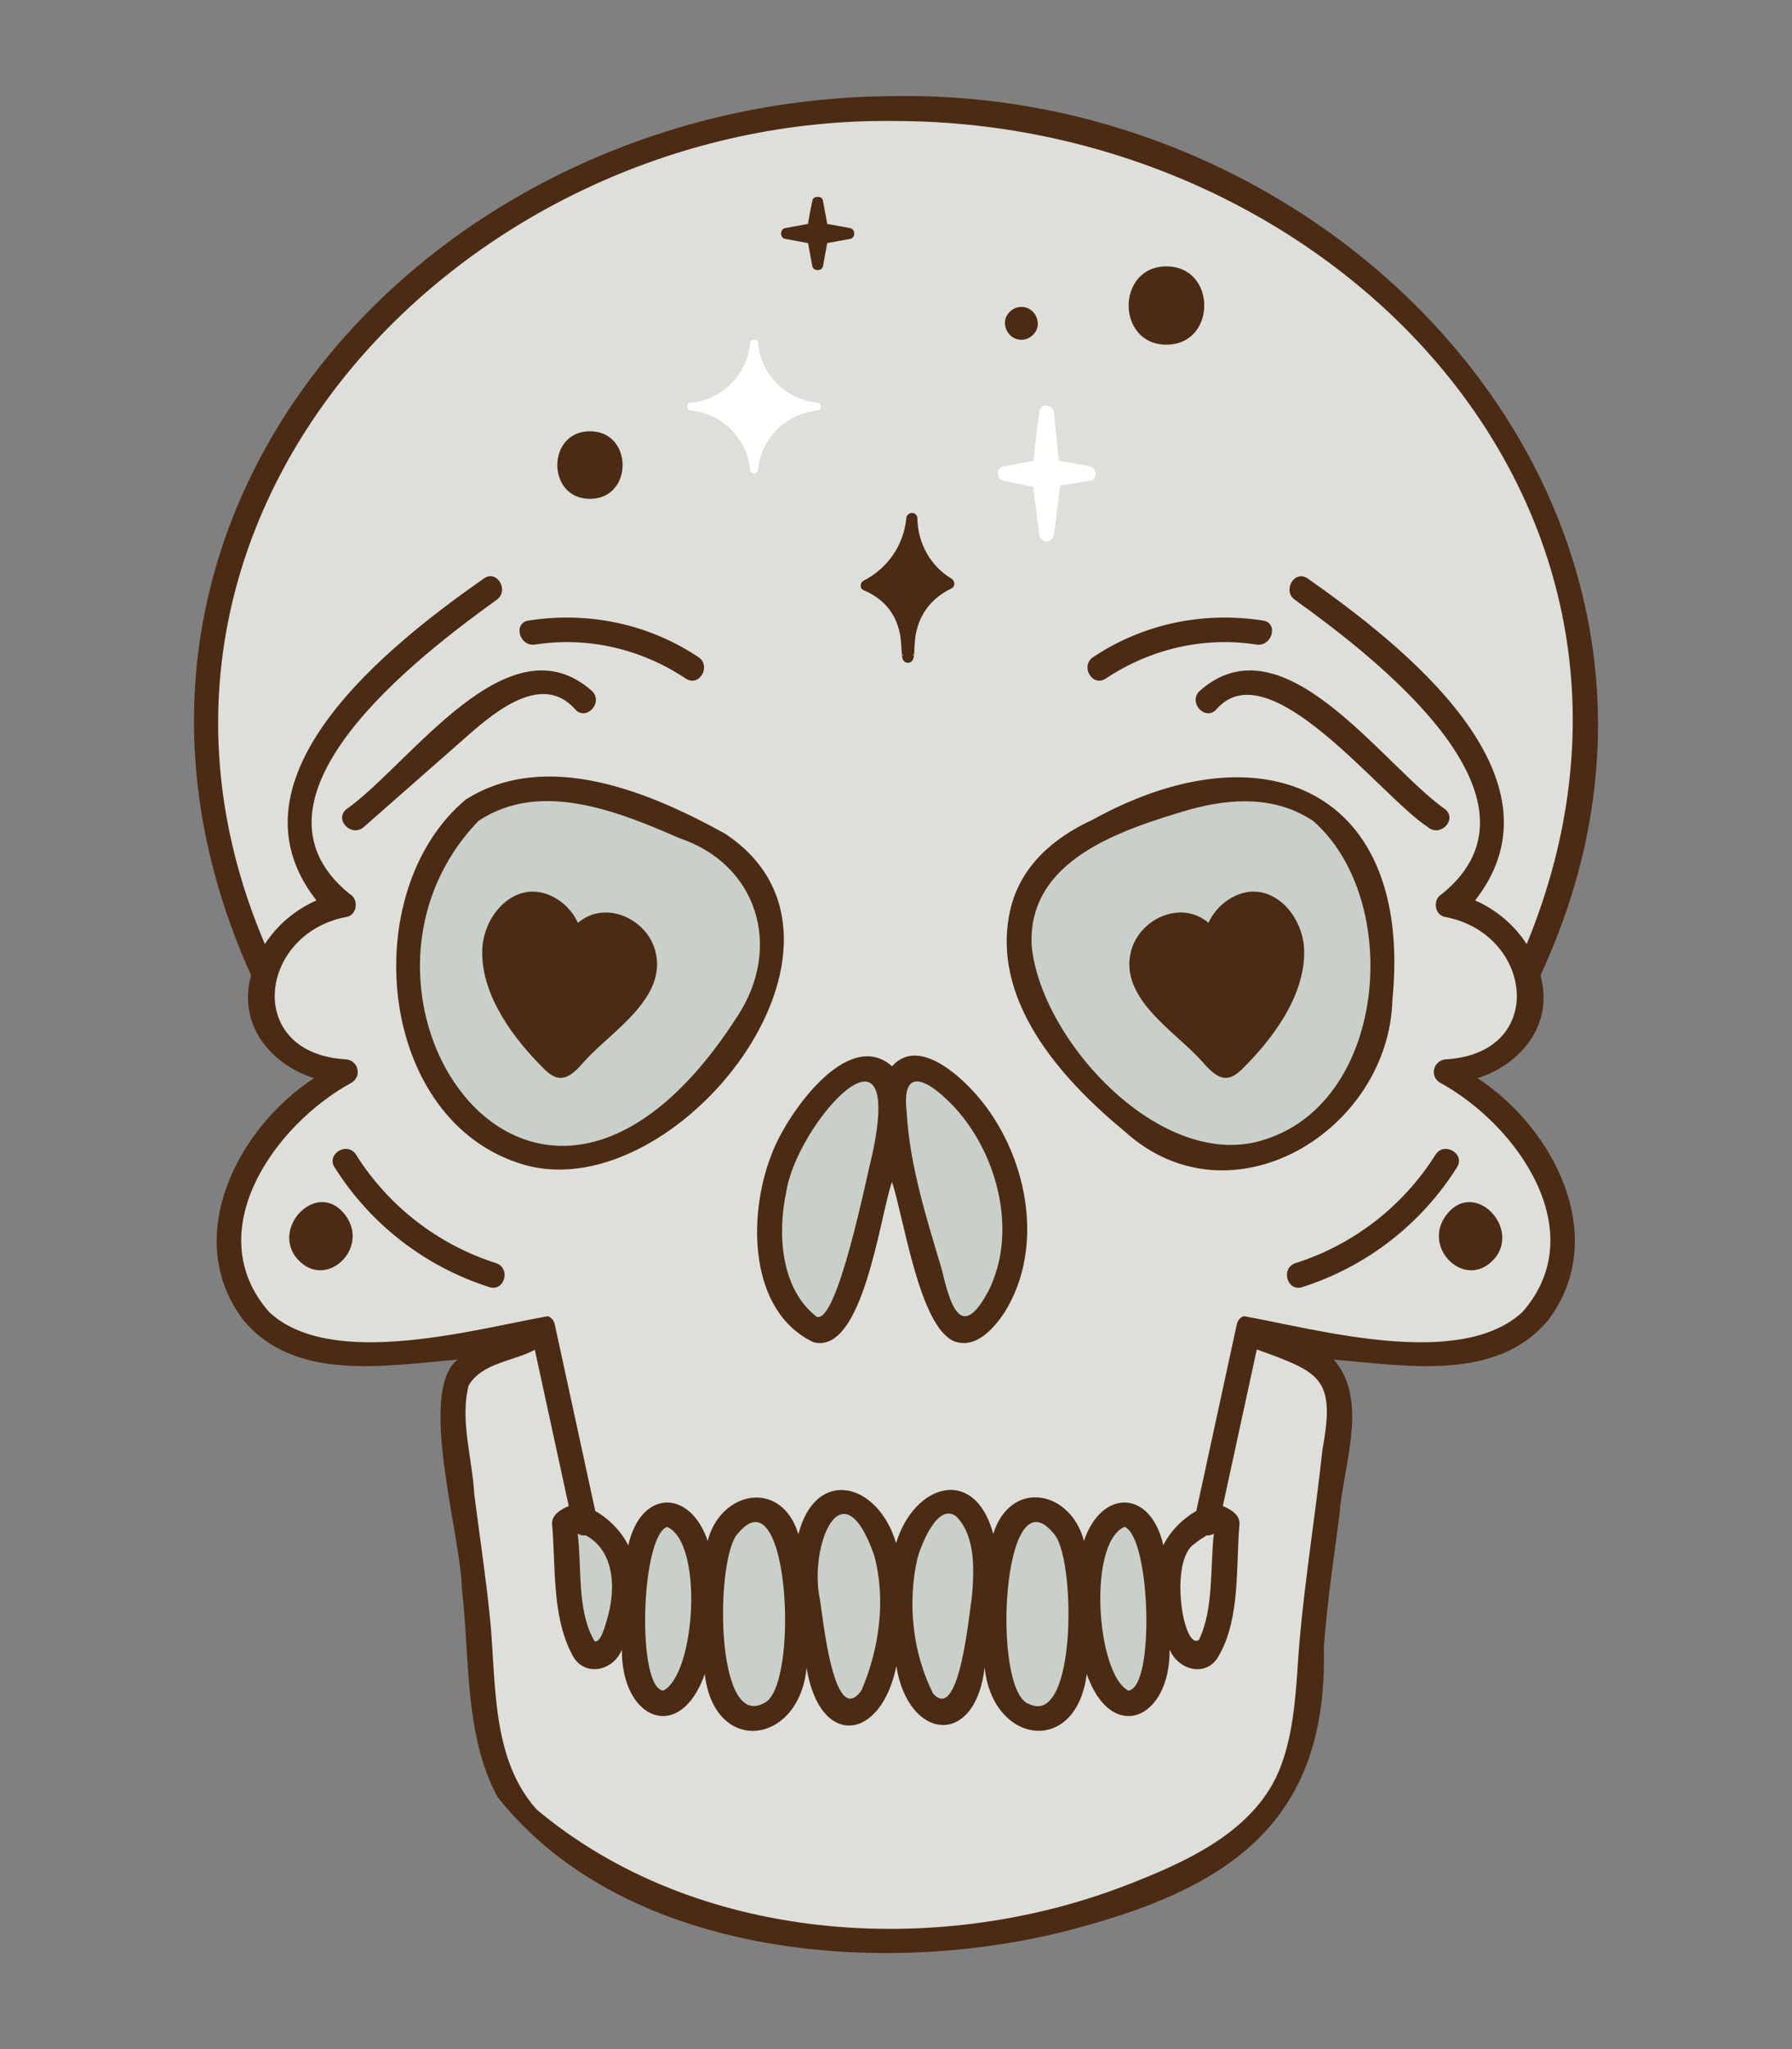 <?xml version="1.0" encoding="UTF-8"?>
<svg id="a" data-name="Lag 1" xmlns="http://www.w3.org/2000/svg" width="7in" height="8in" viewBox="0 0 504 576">
  <rect x="0" y="0" width="504" height="576" fill="#808080" stroke="none"/>
  <g>
    <path d="m288.12,479.947c-.001-.007-.006-.013-.008-.02-.004-.003-.009-.006-.014-.01.004.009.021.022.022.03Z" fill="#dedfda"/>
    <path d="m284.381,474.696c.012.029.025.057.038.085-.005-.038-.062-.159-.094-.228.005.02.019.06.056.142Z" fill="#dedfda"/>
    <path d="m246.17,433.58c-.12-.294-.035-.081,0,0h0Z" fill="#dedfda"/>
    <path d="m288.013,479.858c.028.02.057.04.085.06-.007-.105-.404-.302-.085-.06Z" fill="#dedfda"/>
    <path d="m271.222,426.546c-.013-.018-.026-.037-.04-.056-.163-.229-.036-.039.04.056Z" fill="#dedfda"/>
    <path d="m262.621,426.134c-4.172,4.466-6.186,10.542-7.07,16.492-.003.014-.074.552-.076.576-.736,11.692-.083,25.744,7.141,35.36.558.683,3.266,1.425,3.917.856,6.641-6.86,9.353-33.178,8.243-42.982-.338-5.907-5.481-17.29-12.155-10.302Z" fill="#c9d0ca"/>
    <path d="m263.638,425.216c-.21.151-.062.05,0,0h0Z" fill="#dedfda"/>
    <path d="m265.253,424.251c-.091.038-.261.135,0,0h0Z" fill="#dedfda"/>
    <path d="m284.423,474.798s0-.005,0-.007c-.001-.003-.003-.006-.004-.01,0,.004.005.015.003.016Z" fill="#dedfda"/>
    <path d="m317.84,428.218c-.008-.005-.016-.01-.024-.016.044.037.088.074.131.112-.014-.019-.06-.064-.107-.096Z" fill="#dedfda"/>
    <path d="m308.751,440.885c-1.608,6.789-.139,38.31,10.528,35.507,6.877-9.315,5.692-38.893-1.331-48.079-1.049-1.121-2.557-.718-3.655.203-3.571,2.825-4.903,8.121-5.541,12.369Z" fill="#c9d0ca"/>
    <path d="m308.759,440.819c.005-.038.008-.064.013-.106-.004.035-.009.071-.013.106Z" fill="#dedfda"/>
    <path d="m314.179,428.595s-.005.005-.007.007c.041-.028.081-.057.121-.086-.032.019-.081.052-.113.079Z" fill="#dedfda"/>
    <path d="m314.133,428.629c.018-.013.023-.014.038-.027-.013.009-.025.019-.038.027Z" fill="#dedfda"/>
    <path d="m301.562,442.778c-.033-.266-.013-.097,0,0h0Z" fill="#dedfda"/>
    <path d="m282.285,443.515c-.884,7.352-1.142,14.854-.175,22.206-.002-.012-.003-.017-.006-.028.446,3.016,1.079,6.026,2.222,8.861-.017-.073.123.176.098.237.853,1.978,1.979,3.797,3.688,5.136.896.637,1.93,1.1,3.032,1.209.36.014-.093-.004-.214-.005,12.548,1.707,11.476-31.244,10.47-39.433-3.552-21.931-17.484-19.697-19.079,1.532.066-.703-.015.121-.036.285Z" fill="#c9d0ca"/>
    <path d="m294.268,480.76c.175-.062.082-.031,0,0h0Z" fill="#dedfda"/>
    <path d="m219.498,474.696c.037-.083.052-.124.056-.144-.032.067-.088.188-.094.228.012-.028.025-.056.038-.084Z" fill="#dedfda"/>
    <path d="m167.37,463.936c-.057.009-.114.017-.171.026.003.002.004.004.007.005.039.002.097-.01.164-.031Z" fill="#dedfda"/>
    <path d="m186.063,428.202c-6.892,5.912-8.89,46.275,0,48.693,11.775-4.202,13.438-43.215,2.32-49.088-.284-.118-.916-.388-1.304-.164-.328.102-.714.352-1.017.559Z" fill="#c9d0ca"/>
    <path d="m188.275,427.756c-.027-.012-.054-.024-.08-.037.036.018.047.024.08.037Z" fill="#dedfda"/>
    <path d="m317.05,427.732s-.041-.02-.088-.036c.047.022.088.041.088.036Z" fill="#dedfda"/>
    <path d="m161.947,428.292c-.003-.009-.053-.012-.114-.014.062.016.119.027.114.014Z" fill="#dedfda"/>
    <path d="m367.831,383.587c-.028-.015-.043-.023-.063-.034-4.999-2.049-10.477-3.875-15.326-6.519-3.421,15.76-6.843,31.521-10.265,47.281,2.227-.07,4.807,2.093,4.912,4.322-.877,9.267-.686,18.681-2.8,27.796-2.512,16.101-13.503,14.044-16.63-.419,1.424,25.911-15.239,37.085-22.339,6.592-1.856,34.883-29.064,26.127-27.766-4.103-1.751,7.486-2.444,15.761-6.577,22.366-12.095,10.335-17.856-11.017-18.934-19.992-1.836,8.385-3.618,24.389-15.445,22.467-8.591-4.236-7.688-16.707-10.263-24.821,1.205,30.427-26.017,38.803-27.78,3.96-7.056,30.666-23.707,19.615-22.333-6.5-4.704,18.064-15.481,14.038-17.25-2.591-1.453-8.188-1.408-16.523-2.183-24.782.097-2.263,2.735-4.267,4.911-4.311-3.42-15.755-6.841-31.51-10.262-47.265-6.306,4.096-14.953,4.472-20.069,10.26-4.902,11.659.867,26.634,1.351,39.041,6.685,27.585-1.201,60.899,17.816,84.09,45.192,36.925,112.517,41.957,165.976,21.207,16.723-6.809,35.806-14.5,43.956-31.826,7.563-17.861,5.41-37.928,8.462-56.765,1.361-10.734,2.968-21.437,4.158-32.193.333-9.047,5.277-22.392-5.258-27.259Z" fill="#dedfda"/>
    <path d="m219.457,474.798s.003-.013.004-.018c-.002.003-.003.007-.005.01,0,.002,0,.006,0,.007Z" fill="#dedfda"/>
    <path d="m230.32,431.16c-.565,1.677-.942,3.406-1.198,5.156-1.029,12.402,1.327,32.044,7.636,42.687.122.084.244.167.372.241.014.024.505.24.531.242,3.472.841,5.829-2.841,6.899-5.609,1.914-5.171,3.199-10.641,3.946-16.07.623-4.934.76-9.951.128-14.892,0,.001,0,0,0,.002-.516-6.475-7.54-25.737-15.823-16.508-1.081,1.412-1.934,3.049-2.492,4.75Z" fill="#c9d0ca"/>
    <path d="m161.659,428.277c-.397.111-.56.417-.839.706,1.529,11.566-.448,25.075,6.181,34.896,3.524-.871,4.298-6.02,5.402-9.057,2.43-8.753,1.786-20.352-7.458-24.743-.979.26-2.089-.189-2.304-1.453-.3-.166-.637-.334-.98-.349Z" fill="#c9d0ca"/>
    <path d="m230.755,429.979c.007-.016.02-.049.034-.084-.034.079-.062.152-.034.084Z" fill="#dedfda"/>
    <path d="m232.665,426.591c.008-.003.018-.015.023-.023-.011.013-.021.023-.023.023Z" fill="#dedfda"/>
    <path d="m216.033,479.736s-.011.002-.016.002c-.003.003-.006.006-.01.008.006,0,.02-.011.025-.01Z" fill="#dedfda"/>
    <path d="m248.634,442.915h0c-.042-.331-.012-.089,0,0Z" fill="#dedfda"/>
    <path d="m232.747,426.487c-.02.027-.038.054-.058.081.035-.041.096-.122.123-.158-.001-.005-.017.011-.065.077Z" fill="#dedfda"/>
    <path d="m215.954,479.791c.018-.015.036-.03.054-.045-.11-.017-.401.321-.054.045Z" fill="#dedfda"/>
    <path d="m202.31,442.838c-.879,7.006-.482,14.178.428,21.132,1.159,6.26,1.343,17.845,10.211,17.161-.184.014-.674.025-.093.003,1.211-.152,2.17-.704,3.161-1.396,1.581-1.294,2.622-3.102,3.438-4.947-.024-.063.114-.308.099-.238,1.13-2.915,1.904-6.011,2.254-9.119.886-5.652.609-16.65-.25-22.204-1.87-22.669-16.363-22.458-19.249-.392Z" fill="#c9d0ca"/>
    <path d="m202.325,442.724c.02-.136.011-.078,0,0h0Z" fill="#dedfda"/>
    <path d="m317.749,428.146c.03.026.038.038.066.056-.022-.019-.045-.037-.066-.056Z" fill="#dedfda"/>
    <path d="m381.584,244.338c-.004-.009-.007-.018-.011-.026.004.01.007.016.011.026Z" fill="#dedfda"/>
    <path d="m283.064,340.946c-1.325-13.401-7.47-26.665-18.399-34.853-2.635-1.98-8.054-6.539-10.171-1.799-3.7,16.487,6.922,49.358,13.974,66.064.227.313.79.917,1.194,1.232-.185-.161-.19-.17-.129-.126.512.418,1.078.626,1.705.574,10.699-5.357,12.739-20.219,11.827-31.091Z" fill="#c9d0ca"/>
    <path d="m246.112,302.676c-.214-.195-.067-.039.019.02-.007-.006-.012-.014-.019-.02Z" fill="#dedfda"/>
    <path d="m291.71,279.786c.003.009.009.02.013.03-.006-.014-.012-.028-.019-.043.002.004.003.009.005.013Z" fill="#dedfda"/>
    <path d="m246.273,302.793c-.048-.019-.096-.059-.142-.097.038.043.101.079.142.097Z" fill="#dedfda"/>
    <path d="m381.569,244.301c-.016-.038-.049-.113-.064-.147.023.053.046.105.069.158-.001-.004-.003-.007-.004-.011Z" fill="#dedfda"/>
    <path d="m248.127,307.759c-1.357-14.153-16.883,3.204-20.365,7.997-7.226,10.184-10.473,24.605-8.929,36.141,1.021,7.346,5.116,18.365,12.053,20.145.433-.017.866-.235,1.247-.485,1.394-1.086,2.284-2.948,2.976-4.527,5.292-15.629,10.134-31.567,12.606-47.912.346-2.459.851-7.899.412-11.359Z" fill="#c9d0ca"/>
    <path d="m268.544,370.463c.012.016.025.033.037.05-.017-.024-.02-.031-.037-.05Z" fill="#dedfda"/>
    <path d="m254.388,304.528c.026-.043.043-.076.055-.122-.018.042-.033.084-.055.122Z" fill="#dedfda"/>
    <path d="m254.445,304.4s0,.004-.002.006c.016-.038.034-.076.051-.113-.018.034-.036.07-.049.106Z" fill="#dedfda"/>
    <path d="m271.352,372.028c.06-.005.122-.009.122-.011-.002-.011-.059-.002-.122.011Z" fill="#dedfda"/>
    <path d="m291.658,279.666c.018.034.031.071.046.107-.015-.036-.027-.072-.046-.107Z" fill="#dedfda"/>
    <path d="m270.165,371.877c-.057-.03-.113-.058-.11-.046.002.008.054.027.11.046Z" fill="#dedfda"/>
    <path d="m235.028,367.226c.015-.036.03-.073.045-.109-.016.037-.026.063-.045.109Z" fill="#dedfda"/>
    <path d="m424.179,126.124c-35.431-60.718-108.545-95.075-177.692-93.528-125.266,5.221-223.654,110.702-172.207,236.236,3.552-7.158,10.015-12.638,17.522-15.239-30.84-33.081,20.078-71.138,45.062-89.704,2.191-1.27,4.261,2.09,2.02,3.454-22.518,16.365-76.586,57.881-41.263,85.286,4.36,4.557-7.364,4.509-9.478,7.035-20.234,11.918-15.651,38.795,9.038,39.611,4.909,1.482-.374,4.856-2.575,6.062-9.358,6.333-18.069,14.219-23.412,24.317-9.212,16.032-4.851,41.421,14.681,46.892,21.884,4.25,45.057,1.191,66.253-5.216,1.207-.376,2.148.371,2.46,1.397,3.864,17.797,7.728,35.594,11.592,53.391,5.879,3.134,10.349,8.434,11.074,15.248,1.483-21.493,17.464-24.436,21.639-2.25,3.157-21.484,23.415-22.985,25.979-.348,1.925-26.939,23.048-22.786,27.186.67,4.077-23.425,25.022-27.561,26.934-.749,2.793-22.673,22.838-20.939,26.017.484,4.153-22.29,20.14-19.307,21.626,2.237.752-6.76,5.125-12.21,11.061-15.298,3.863-17.796,7.727-35.591,11.59-53.387.311-1.029,1.256-1.77,2.46-1.397,20.331,5.783,63.994,14.998,79.171-3.339,9.479-12.158,7.749-29.769-.453-42.12-6.154-9.554-15.257-16.87-24.778-22.868-1.7-1.071-.981-3.649,1.01-3.727,16.482.213,28.51-16.721,17.975-31.035-6.388-12.226-23.847-10.593-18.418-15.612,20.765-12.295,9.327-40.04-4.528-53.239-10.916-12.088-23.291-22.856-36.733-32.047-.894-.611-1.296-1.747-.717-2.736,2.692-4.437,21.976,14.856,25.599,17.283,19.299,16.512,46.778,48.392,22.2,71.704,7.522,2.582,13.84,7.979,17.553,15.17,18.692-45.353,19.221-99.415-5.448-142.64Zm-215.743,167.845c-11.77,14.312-25.396,30.956-44.912,33.448-41.714,2.972-56.983-41.824-47.642-76.212,10.365-44.015,54.981-33.258,85.026-16.915,22.91,11.166,22.584,42.019,7.528,59.679Zm78.345,59.069c-1.566,8.834-5.997,21.748-16.195,22.985-10.582-.731-16.956-41.458-19.696-51.403-2.744,10.008-9.111,49.999-19.381,51.361-19.138-4.29-19.302-33.672-13.9-48.766,2.189-9.914,23.615-39.932,33.268-24.627,7.064-11.855,20.666,3.695,25.952,10.264,8.224,11.459,11.821,26.222,9.953,40.187Zm85.273-127.05c20.209,15.175,21.025,45.731,15.519,68.34-6.511,22.82-32.339,39.459-55.534,31.205-35.521-15.27-73.861-73.501-22.272-94.579,19.124-8.195,43.105-17.981,62.287-4.966Z" fill="#dedfda"/>
    <path d="m330.46,442.821c-.47,6.982.482,15.138,5.166,20.614,6.264,2.943,6.867-29.947,7.433-34.449-.005-.008-.003-.008,0-.005h0c-.067-.139-.614-.582-.551-.558-.385-.331-.897.007-1.271.215-.221,1.254-1.312,1.695-2.283,1.446-1.744.987-4.692,3.145-5.298,4.204-1.767,2.046-2.979,6.308-3.142,8.074-.018.153-.037.306-.054.459Z" fill="#dedfda"/>
    <path d="m336.92,463.87c.239-.097.048-.069-.022.006.007-.002.015-.004.022-.006Z" fill="#dedfda"/>
    <path d="m347.26,223.762c-16.585,1.936-33.08,8.279-47.173,17.15-.016.01-.415.318-.425.327-12.109,8.623-13.285,26.677-7.939,38.577,8.572,16.81,22.598,32.229,39.357,41.063-.014-.004.678.287.666.28,16.384,6.803,36.02-.992,45.747-15.263,12.001-17.775,10.852-42.264,4.01-61.743-3.265-7.861-9.368-14.706-17.291-17.948-5.343-2.217-11.213-2.846-16.953-2.443Z" fill="#c9d0ca"/>
    <path d="m336.88,463.887c.005-.004.013-.007.018-.011-.008.004-.01.006-.018.011Z" fill="#dedfda"/>
    <path d="m246.642,303.204c-.141-.211-.062-.08.029.043-.01-.014-.02-.029-.029-.043Z" fill="#dedfda"/>
    <path d="m209.907,247.086c-7.297-9.82-19.712-13.372-30.564-17.812-16.867-6.827-39.946-9.962-52.197,6.62-14.239,21.728-14.333,59.95,6.302,77.855,12.231,10.797,31.423,13.53,45.175,4.01,20.759-15.205,48.471-43.845,31.285-70.672Z" fill="#c9d0ca"/>
    <path d="m139.564,226.247c.08-.034.21-.092,0,0h0Z" fill="#dedfda"/>
    <path d="m341.932,428.292c-.005.013.051.001.113-.014-.061.002-.11.006-.113.014Z" fill="#dedfda"/>
    <path d="m336.709,463.966c-.07-.008-.122-.015-.164-.021.073.021.141.037.164.021Z" fill="#dedfda"/>
    <path d="m246.131,302.696c-.018-.015-.037-.03-.054-.041.023.021.045.04.073.061-.007-.006-.013-.014-.019-.02Z" fill="#dedfda"/>
    <path d="m235.073,367.117c.034-.081.067-.165-.011.025.004-.008.007-.016.011-.025Z" fill="#dedfda"/>
    <path d="m188.384,427.807c-.044-.021-.088-.043-.133-.061.153.076.174.083.133.061Z" fill="#dedfda"/>
    <path d="m216.007,479.746s.006-.006.01-.008c-.056,0-.121.039-.168.082.068-.044.121-.069.159-.073Z" fill="#dedfda"/>
    <path d="m212.856,481.133c-.5.013-.208.023,0,0h0Z" fill="#dedfda"/>
    <path d="m219.456,474.791c.012-.047.062-.164.099-.238.015-.07-.123.175-.099.238Z" fill="#dedfda"/>
    <path d="m232.689,426.568s-.006.008-.009.012c.047-.022.136-.159.132-.17-.027.036-.088.117-.123.158Z" fill="#dedfda"/>
    <path d="m230.789,429.895c-.014.035-.027.067-.034.084.012-.03.025-.06.037-.091,0,.003-.001.004-.003.007Z" fill="#dedfda"/>
    <path d="m230.847,429.753c-.021.051-.036.09-.05.124.017-.041.034-.082.05-.124Z" fill="#dedfda"/>
    <polygon points="248.634 442.915 248.634 442.915 248.635 442.917 248.634 442.915" fill="#dedfda"/>
    <path d="m230.796,429.877s-.003.008-.004.011c.001-.004.003-.008.004-.011Z" fill="#dedfda"/>
    <path d="m230.796,429.877c-.003.008-.004.01-.007.018.003-.006.005-.012.007-.018Z" fill="#dedfda"/>
    <path d="m381.575,244.316c-.023-.054-.047-.108-.07-.162-.018-.039-.011-.022.07.162Z" fill="#dedfda"/>
    <path d="m291.673,279.696c.017.04.032.081.05.12.066.148.199.364-.05-.12Z" fill="#dedfda"/>
    <path d="m336.898,463.876c.038-.028.082-.051.124-.076-.021.006-.06.027-.126.076h.002Z" fill="#dedfda"/>
    <path d="m314.292,428.516c-.042.031-.085.059-.126.091.16-.106.169-.117.126-.091Z" fill="#dedfda"/>
    <path d="m317.816,428.202c-.005-.003-.011-.007-.016-.01.246.223.123.093.016.01Z" fill="#dedfda"/>
    <path d="m308.751,440.885c-.006.054-.006.059.013-.101-.004.032-.009.072-.013.101Z" fill="#dedfda"/>
    <path d="m284.326,474.554c.037.075.087.191.098.237.024-.062-.115-.311-.098-.237Z" fill="#dedfda"/>
    <path d="m288.098,479.918s.009.006.014.01c-.021-.06-.075-.114-.128-.148.06.054.096.099.114.138Z" fill="#dedfda"/>
    <path d="m291.144,481.136c.144.008.229.007,0,0h0Z" fill="#dedfda"/>
    <path d="m268.468,370.358c.028.038.054.077.083.114-.105-.153-.113-.159-.083-.114Z" fill="#dedfda"/>
    <path d="m254.494,304.294c-.026.054-.053.111-.069.169.212-.37.143-.307.069-.169Z" fill="#dedfda"/>
  </g>
  <g>
    <path d="m203.911,234.336c-21.199-11.718-50.164-23.824-72.846-9.644-30.903,25.722-25.235,90.635,16.329,102.719,43.046,12.375,102.314-62.903,56.517-93.075Zm3.76,50.907c-56.881,89.316-120.231-5.614-73.074-54.507,17.427-11.574,39.297-2.619,56.55,4.888,21.939,7.417,28.822,30.48,16.523,49.619Z" fill="#4c2b14"/>
    <path d="m131.771,206.592c7.473-6.561,20.838-17.627,29.963-7.227,2.977,3.393,7.912-1.574,4.95-4.95-23.541-21.301-51.271,20.387-69.334,33.122-3.39,2.982,1.577,7.916,4.95,4.952,9.823-8.632,19.643-17.269,29.47-25.897Z" fill="#4c2b14"/>
    <path d="m150.505,181.185c14.894-2.308,29.882,1.251,42.386,9.567,3.762,2.502,7.271-3.558,3.533-6.044-14.164-9.42-31.023-12.869-47.78-10.272-4.438.688-2.553,7.434,1.861,6.75Z" fill="#4c2b14"/>
    <path d="m139.483,355.058c-16.302-5.206-30.225-15.991-39.342-30.468-2.395-3.803-8.455-.294-6.044,3.533,10.108,16.05,25.457,27.916,43.526,33.685,4.301,1.374,6.143-5.383,1.861-6.75Z" fill="#4c2b14"/>
    <path d="m96.933,341.33c-7.441-9.519-20.105,2.908-13.95,11.762,7.931,10.537,21.618-2.096,13.95-11.762Z" fill="#4c2b14"/>
    <path d="m391.629,280.841c5.746-58.595-36.085-77.051-84.327-50.417-10.824,4.984-19.968,12.743-23.015,24.711-6.188,25.45,13.814,47.891,32.049,62.921,29.752,27.017,74.4-.087,75.292-37.215Zm-35.606,39.385c-28.859,9.836-63.293-27.565-65.861-54.349-1.275-24.306,25.379-32.667,44.386-38.306,11.798-3.237,24.163-3.852,34.729,3.166,25.117,21.818,21.137,78.319-13.253,89.49Z" fill="#4c2b14"/>
    <path d="m337.191,194.414c-2.96,3.374,1.972,8.344,4.95,4.95,14.836-17.009,46.237,24.62,59.435,33.123,3.371,2.965,8.341-1.967,4.949-4.948-18.043-12.72-45.791-54.428-69.333-33.124Z" fill="#4c2b14"/>
    <path d="m310.984,190.752c12.502-8.315,27.493-11.875,42.386-9.567,4.407.683,6.306-6.061,1.861-6.75-16.756-2.597-33.615.852-47.78,10.272-3.733,2.483-.232,8.549,3.533,6.044Z" fill="#4c2b14"/>
    <path d="m403.734,324.59c-9.119,14.479-23.04,25.263-39.342,30.468-4.275,1.365-2.448,8.126,1.861,6.75,18.069-5.77,33.418-17.635,43.526-33.685,2.408-3.823-3.647-7.34-6.044-3.533Z" fill="#4c2b14"/>
    <path d="m415.55,303.086c12.192-3.929,21.538-14.978,17.709-28.945,58.958-126.487-52.703-249.303-181.703-247.116-130.358.305-239.054,118.399-180.942,247.119-3.826,13.969,5.519,25.013,17.71,28.942-21.639,14.065-37.382,44.944-19.845,68.033,14.54,17.474,40.15,12.684,60.174,11.08-11.33,9.129,1.058,49.471,1.256,64.608,2.302,19.106.572,40.861,10.009,58.29,36.234,45.98,111.417,51.439,164.548,36.469,42.782-11.679,69.045-30.734,67.854-78.361.936-12.576,2.757-25.06,4.423-37.555.971-13.672,8.397-31.914-1.606-43.463,20.039,1.619,45.697,6.416,60.256-11.068,17.532-23.096,1.797-53.962-19.846-68.033Zm-43.596,104.302c-2.246,20.911-5.847,41.661-7.092,62.678-.63,8.934-1.469,18.031-4.655,26.478-6.923,18.357-27.032,27.059-44.094,33.64-53.254,20.375-120.57,15.91-165.189-21.547-12.975-14.473-11.302-36.084-13.147-54.12-1.184-11.579-2.929-23.089-4.402-34.632-.541-9.968-4.066-20.659-1.566-30.45,3.797-6.369,12.445-6.715,18.614-10.011,3.179,14.642,6.358,29.283,9.537,43.925-1.952.801-4.829,2.336-4.688,5.07,1.038,11.644-.088,25.659,5.47,36.36,3.037,6.72,11.554,5.312,14.158-1.049-.113,19.966,16.495,26.413,23.315,6.824,2.676,23.111,26.594,19.985,28.63-1.738,3.732,22.811,21.029,20.589,25.248-.487,3.356,21.017,22.248,23.011,24.837.37,2.208,21.737,25.795,25.041,28.714,1.869,6.907,19.7,23.487,12.968,23.313-6.899,2.474,5.961,10.575,8.009,13.893,1.638,6.047-10.474,4.722-25.286,5.756-36.888.145-2.743-2.74-4.262-4.688-5.068,3.186-14.675,6.372-29.349,9.558-44.024,17.729,6.455,22.22,7.838,18.479,28.062Zm-207.193,24.2c8.471,4.639,8.399,15.76,5.892,23.894-.455,1.542-1.757,6.437-3.404,5.876-5.044-8.329-3.569-20.695-4.769-30.267.66.449,1.473.604,2.28.496Zm22.845-2.391c10.372,4.494,7.961,41.396-1.043,46.028-7.58-.656-6.344-43.165,1.043-46.028Zm20.08,1.706c14.398-17.268,17.267,44.052,7.044,47.909-13.909,7.395-13.524-41.973-7.044-47.909Zm38.191,6.34c3.336,12.387,1.441,26.17-3.551,37.848-7.867,11.366-10.963-21.149-11.718-25.49-3.211-14.674,6.109-38.46,15.268-12.359Zm23.1-10.95c5.518,5.642,4.995,15.398,4.357,22.647-.732,4.152-3.467,35.661-10.9,27.099-5.797-11.374-7.274-25.662-4.377-38.106.944-3.412,5.64-15.799,10.919-11.64Zm27.212,4.61c6.399,5.808,6.875,54.771-6.77,48.089-10.651-3.459-7.619-65.485,6.77-48.089Zm20.079-1.707c7.313,2.79,8.655,45.401,1.046,46.028-8.935-4.717-11.505-41.459-1.046-46.028Zm19.822,4.693c.984-.889,2.135-1.568,3.254-2.28.731.054,1.453-.111,2.049-.517-1.074,9.489.003,21.256-4.199,29.868-4.499,3.167-8.512-22.747-1.104-27.072Zm92.049-65.036c-17.574,16.187-57.528,4.842-78.293,1.117-.94.302-1.724,1.053-2.007,2.357-3.792,17.466-7.584,34.931-11.375,52.397-4.187,2.422-7.433,5.904-9.277,9.647-3.612-15.894-17.484-15.709-22.321-1.231-3.792-14.3-20.632-17.462-25.51-1.966-5.273-19.31-22.224-14.092-27.332,2.589-5.101-17.102-22.557-21.536-27.481-2.496-4.74-15.544-21.769-12.351-25.519,1.865-4.889-14.541-18.784-14.596-22.329,1.302-1.744-3.653-5.111-7.302-9.282-9.706-3.792-17.467-7.584-34.933-11.376-52.4-.278-1.28-1.046-2.03-1.973-2.342-20.602,3.644-60.908,15.089-78.328-1.131-19.867-22.542,1.447-52.737,23.212-64.555,2.996-1.908,1.699-6.323-1.767-6.523-28.603-1.7-24.528-35.455.365-40.045,2.958-.594,3.388-5.013.835-6.397-33.284-26.921,19.386-66.912,41.259-82.695,3.689-2.539.192-8.609-3.531-6.045-26.317,18.438-74.3,55.854-47.114,90.51-5.898,2.592-11.014,6.896-14.503,12.278C23.03,144.71,131.23,32.161,251.955,34.019c122.285.222,228.029,108.226,177.432,231.368-3.489-5.385-8.606-9.69-14.506-12.283,27.175-34.714-20.778-71.993-47.112-90.51-3.721-2.562-7.225,3.502-3.535,6.044,21.807,15.684,74.578,55.852,41.264,82.696-2.544,1.377-2.135,5.801.833,6.397,24.88,4.58,28.976,38.345.362,40.045-3.46.2-4.766,4.613-1.765,6.522,21.741,11.8,43.111,42.057,23.21,64.556Z" fill="#4c2b14"/>
    <path d="m407.005,341.238c-7.8,9.649,5.894,22.436,13.888,11.853,6.093-8.78-6.37-21.207-13.888-11.853Z" fill="#4c2b14"/>
    <path d="m274.757,307.911c-5.076-5.852-16.662-16.379-23.866-8.177-12.663-11.28-30.205,14.317-33.982,25.031-6.526,16.663-6.565,43.695,11.842,52.52,13.973,3.719,18.681-35.253,22.126-45.079,3.415,10.508,7.706,40.726,17.501,44.839,6.102,2.241,11.199-3.687,14.186-8.19,11.666-18.72,6.164-44.922-7.807-60.943Zm-29.453,16.725c-1.534,5.872-9.78,47.606-15.609,45.505-10.174-7.843-11.08-23.426-8.546-35.15,2.825-18.838,33.411-53.225,24.155-10.355Zm32.708,38.218c-7.641,14.38-10.727,4.177-13.062-5.773-4.338-14.584-9.108-29.364-9.963-44.648-1.842-16.511,10.79-4.783,15.682,1.414,10.507,13.201,15.153,33.438,7.344,49.007Z" fill="#4c2b14"/>
  </g>
  <path d="m267.645,162.694c-6.024-3.636-9.511-10.005-9.639-16.998-.037-2.033-2.927-1.964-3.11,0-.701,7.543-5.278,14.101-12.002,17.525-.575.293-.798.77-.781,1.252-.124.556.074,1.135.781,1.433,5.35,2.258,8.923,6.206,10.144,11.953.409,1.922.466,3.843.59,5.793.069,1.092.153,2.457,1.531,2.633,1.442.184,1.838-1.145,1.922-2.28.14-1.903.129-3.784.477-5.672,1.107-6.015,4.65-10.3,10.088-12.954,1.083-.528.939-2.119,0-2.686Zm-13.643,21.15c.089.655-.444.479,0,0h0Zm2.749.09c.014-.03.022-.067.028-.108.493.444-.207.483-.028.108Z" fill="#4c2b14"/>
  <path d="m239.133,64.133c-2.158-.398-4.316-.796-6.474-1.194-.398-2.158-.796-4.316-1.194-6.474-.161-.872-.839-1.193-1.514-1.111-.656-.054-1.311.27-1.492,1.111-.462,2.15-.865,4.308-1.216,6.478-2.151.397-4.302.794-6.452,1.19-1.487.274-1.488,2.732,0,3.006,2.158.398,4.316.796,6.474,1.194.398,2.158.796,4.316,1.194,6.474.274,1.487,2.732,1.489,3.006,0,.398-2.158.796-4.316,1.194-6.474,2.158-.398,4.316-.796,6.474-1.194,1.487-.274,1.488-2.732,0-3.006Z" fill="#4c2b14"/>
  <path d="m229.787,113.167c-8.668-.761-15.814-7.91-16.576-16.576.066-.764-.532-1.118-1.13-1.074-.597-.044-1.193.31-1.126,1.074-.754,8.663-7.913,15.821-16.576,16.576-1.45.127-1.452,2.129,0,2.256,8.673.764,15.811,7.904,16.576,16.576.128,1.45,2.127,1.452,2.256,0,.775-8.696,7.883-15.798,16.576-16.576,1.448-.13,1.453-2.129,0-2.256Z" fill="#fff"/>
  <path d="m291.889,90.888c-.112-2.506-2.032-4.625-4.625-4.625-2.419,0-4.737,2.127-4.625,4.625.112,2.506,2.032,4.625,4.625,4.625,2.419,0,4.737-2.127,4.625-4.625Z" fill="#4c2b14"/>
  <path d="m328.061,74.883c-14.156,0-14.179,22,0,22s14.179-22,0-22Z" fill="#4c2b14"/>
  <path d="m165.922,121.228c-12.226,0-12.246,19,0,19s12.246-19,0-19Z" fill="#4c2b14"/>
  <path d="m306.606,131.107c-2.954-.54-5.908-1.081-8.862-1.621-.432-4.474-.865-8.947-1.297-13.421-.09-.93-.667-1.529-1.362-1.807-.876-.427-1.95-.331-2.459.504-.248.319-.389.744-.34,1.288-.653,4.504-1.148,9.006-1.595,13.529-2.855.509-5.709,1.018-8.564,1.527-2.012.359-1.958,3.611,0,4.012,2.826.579,5.651,1.158,8.477,1.737.561,4.435,1.122,8.87,1.683,13.305.337,2.668,3.822,2.674,4.161,0,.577-4.561,1.153-9.122,1.73-13.683,2.81-.453,5.619-.906,8.429-1.359,2.006-.323,1.966-3.652,0-4.012Z" fill="#fff"/>
  <path d="m182.279,262.945c-4.333-6.256-13.461-8.939-19.723-3.535-1.19-2.495-2.932-4.709-5.448-6.396-10.815-7.255-21.371,3.354-21.489,14.44-.134,12.694,8.992,24.746,17.612,33.227,4.664,4.589,7.67,1.572,11.187-2.393,7.352-8.289,23.607-17.752,19.823-31.201-.422-1.499-1.096-2.891-1.961-4.141Z" fill="#4c2b14"/>
  <path d="m320.142,262.945c4.333-6.256,13.461-8.939,19.723-3.535,1.19-2.495,2.932-4.709,5.448-6.396,10.815-7.255,21.371,3.354,21.489,14.44.134,12.694-8.992,24.746-17.612,33.227-4.664,4.589-7.67,1.572-11.187-2.393-7.352-8.289-23.607-17.752-19.823-31.201.422-1.499,1.096-2.891,1.961-4.141Z" fill="#4c2b14"/>
</svg>